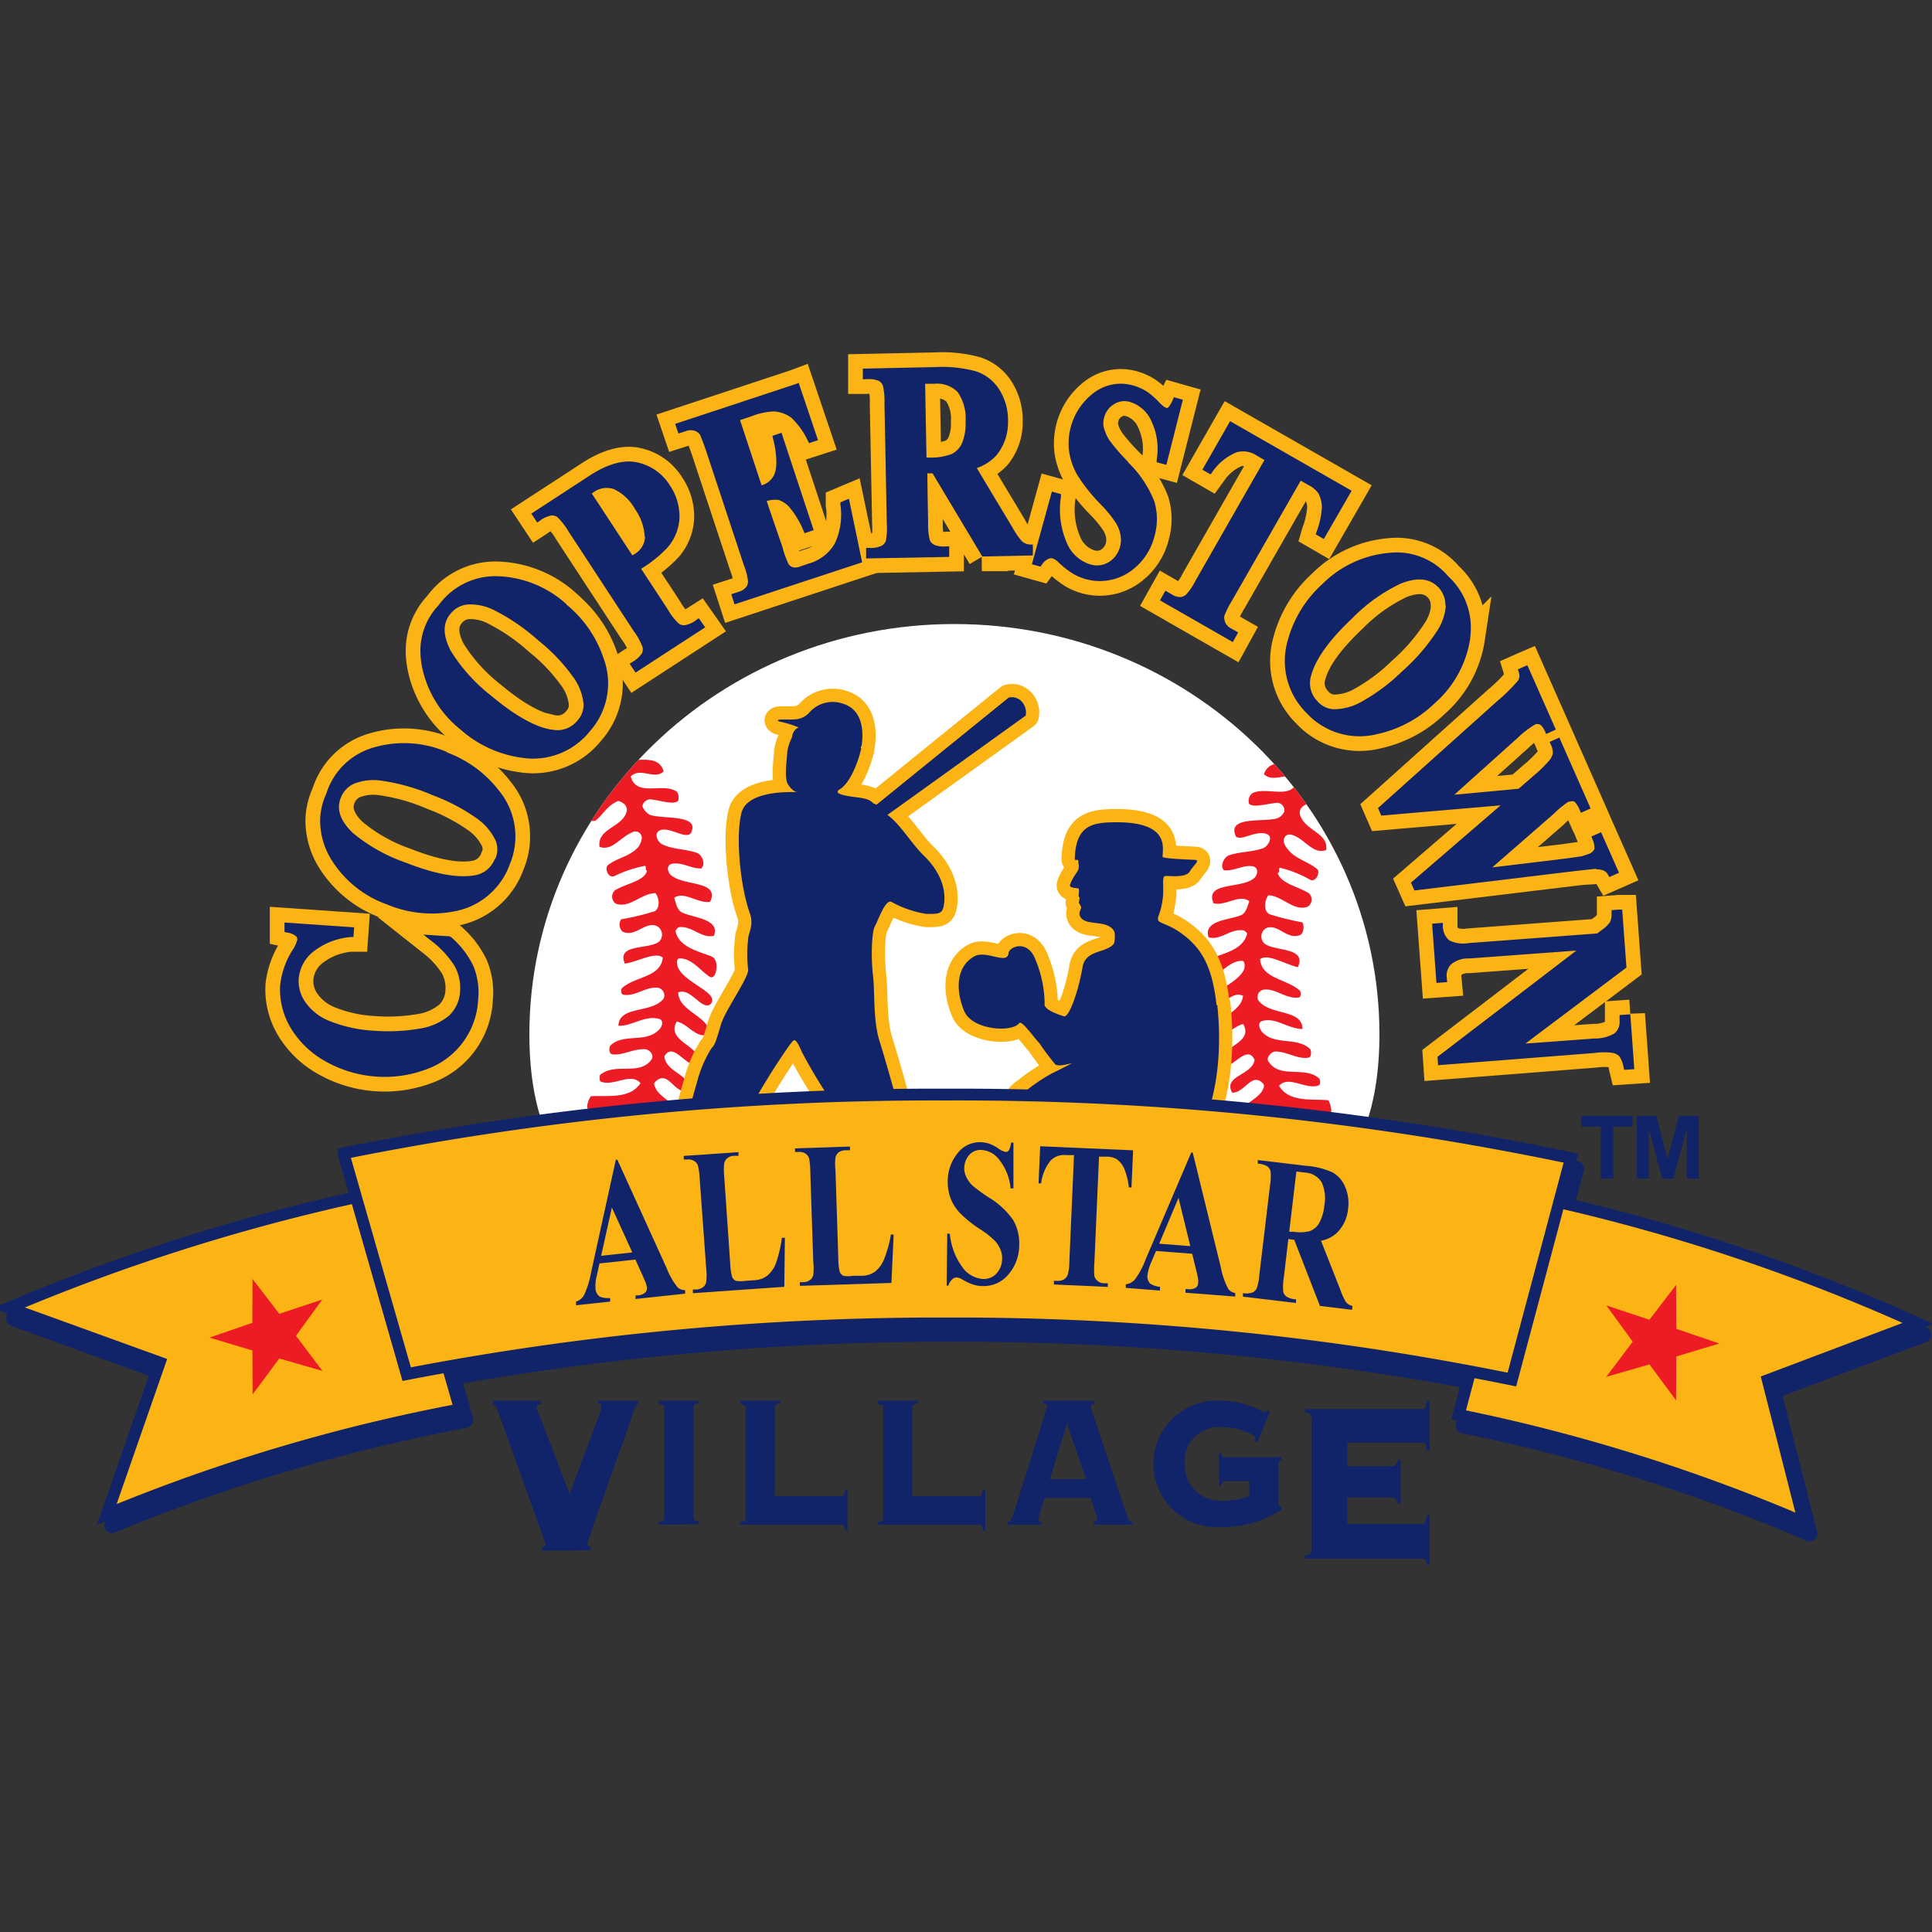 <svg id="Layer_1" data-name="Layer 1" xmlns="http://www.w3.org/2000/svg" xmlns:xlink="http://www.w3.org/1999/xlink" viewBox="0 0 200 200"><rect x="0" y="0" width="200" height="200" fill="#333333" stroke="none"/><defs><style>.cls-1,.cls-10,.cls-4,.cls-7,.cls-8{fill:none;}.cls-2{fill:#fff;}.cls-3{fill:#112369;}.cls-4,.cls-7{stroke:#fcb415;}.cls-4{stroke-width:3.04px;}.cls-5{clip-path:url(#clip-path);}.cls-6{fill:#ed1c24;}.cls-7,.cls-8{stroke-linecap:round;stroke-linejoin:round;}.cls-7{stroke-width:2.74px;}.cls-10,.cls-8{stroke:#112369;}.cls-8{stroke-width:1.64px;}.cls-9{fill:#fcb415;}.cls-10{stroke-width:1.22px;}</style><clipPath id="clip-path"><path class="cls-1" d="M54.8,107.08c0-23.46,19.7-42.48,44-42.48s44,19,44,42.48-19.7,42.47-44,42.47-44-19-44-42.47Z"/></clipPath></defs><title>CASV-logo-color</title><path class="cls-2" d="M54.8,107.08c0-23.46,19.7-42.48,44-42.48s44,19,44,42.48-19.7,22.54-44,22.54-44,.91-44-22.54Z"/><path class="cls-3" d="M46.64,97l-.08-.07-2.73-.18.77.61A9.94,9.94,0,0,1,47.06,100a4.66,4.66,0,0,1,.57,2.56,3.71,3.71,0,0,1-1.17,2.6,6.29,6.29,0,0,1-3.14,1.34,19.12,19.12,0,0,1-4.61.2,14.38,14.38,0,0,1-4.58-1,5.46,5.46,0,0,1-2.43-1.84,3.77,3.77,0,0,1-.78-2.52,4,4,0,0,1,1.48-2.8A7.27,7.27,0,0,1,36.33,97l.26,0,.07-1-7.21-.5,0,.31,0,.67.27.06a1.75,1.75,0,0,1,.87.34.45.45,0,0,1,.19.4,3.85,3.85,0,0,1-.56,1.17A8.56,8.56,0,0,0,29,102a7.71,7.71,0,0,0,1.11,4.44,9.65,9.65,0,0,0,3.69,3.49A12.38,12.38,0,0,0,39,111.45a12.21,12.21,0,0,0,5.07-.73,8.07,8.07,0,0,0,5.43-7.27A7.15,7.15,0,0,0,49,100a9.11,9.11,0,0,0-2.32-3Z"/><path class="cls-4" d="M46.64,97l-.08-.07-2.73-.18.77.61A9.94,9.94,0,0,1,47.06,100a4.66,4.66,0,0,1,.57,2.56,3.71,3.71,0,0,1-1.17,2.6,6.29,6.29,0,0,1-3.14,1.34,19.12,19.12,0,0,1-4.61.2,14.38,14.38,0,0,1-4.58-1,5.46,5.46,0,0,1-2.43-1.84,3.77,3.77,0,0,1-.78-2.52,4,4,0,0,1,1.48-2.8A7.27,7.27,0,0,1,36.33,97l.26,0,.07-1-7.21-.5,0,.31,0,.67.27.06a1.75,1.75,0,0,1,.87.34.45.45,0,0,1,.19.4,3.85,3.85,0,0,1-.56,1.17A8.56,8.56,0,0,0,29,102a7.71,7.71,0,0,0,1.11,4.44,9.65,9.65,0,0,0,3.69,3.49A12.38,12.38,0,0,0,39,111.45a12.21,12.21,0,0,0,5.07-.73,8.07,8.07,0,0,0,5.43-7.27A7.15,7.15,0,0,0,49,100a9.11,9.11,0,0,0-2.32-3Z"/><path class="cls-3" d="M51.22,88.92A2.68,2.68,0,0,1,49,90.63c-1.72.27-4.09-.18-7.05-1.35a17.28,17.28,0,0,1-5.44-3.07c-1.3-1.25-1.7-2.44-1.23-3.63a2.64,2.64,0,0,1,1.32-1.43,5.42,5.42,0,0,1,2.83-.34,20.61,20.61,0,0,1,5.38,1.52,19.81,19.81,0,0,1,4.52,2.37,5.91,5.91,0,0,1,2,2.37,2.48,2.48,0,0,1-.06,1.85ZM46.27,77.85a11.21,11.21,0,0,0-7.63-.46,7.19,7.19,0,0,0-4.86,4.77A6.82,6.82,0,0,0,33.14,85a7.72,7.72,0,0,0,1,3.72,11.16,11.16,0,0,0,5.9,4.9,12.05,12.05,0,0,0,6.91.74,7.53,7.53,0,0,0,5.82-4.88,7.45,7.45,0,0,0-1.09-7.6,12.11,12.11,0,0,0-5.44-4Z"/><path class="cls-4" d="M51.22,88.92A2.68,2.68,0,0,1,49,90.63c-1.72.27-4.09-.18-7.05-1.35a17.28,17.28,0,0,1-5.44-3.07c-1.3-1.25-1.7-2.44-1.23-3.63a2.64,2.64,0,0,1,1.32-1.43,5.42,5.42,0,0,1,2.83-.34,20.61,20.61,0,0,1,5.38,1.52,19.81,19.81,0,0,1,4.52,2.37,5.91,5.91,0,0,1,2,2.37,2.48,2.48,0,0,1-.06,1.85ZM46.27,77.85a11.21,11.21,0,0,0-7.63-.46,7.19,7.19,0,0,0-4.86,4.77A6.82,6.82,0,0,0,33.14,85a7.72,7.72,0,0,0,1,3.72,11.16,11.16,0,0,0,5.9,4.9,12.05,12.05,0,0,0,6.91.74,7.53,7.53,0,0,0,5.82-4.88,7.45,7.45,0,0,0-1.09-7.6,12.11,12.11,0,0,0-5.44-4Z"/><path class="cls-3" d="M57.07,75.53c-1.71-.29-3.81-1.48-6.25-3.53a17.63,17.63,0,0,1-4.17-4.65c-.82-1.6-.83-2.86,0-3.83a2.56,2.56,0,0,1,1.7-.94,5.4,5.4,0,0,1,2.79.58,21.07,21.07,0,0,1,4.62,3.17A18.76,18.76,0,0,1,59.27,70a5.65,5.65,0,0,1,1.14,2.89,2.42,2.42,0,0,1-.65,1.72,2.65,2.65,0,0,1-2.69.9Zm1.55-13a11.13,11.13,0,0,0-7.08-2.88,7.23,7.23,0,0,0-6.13,3,6.82,6.82,0,0,0-1.89,4.77A8.93,8.93,0,0,0,43.68,69a11.12,11.12,0,0,0,4,6.53A12,12,0,0,0,54,78.44a7.53,7.53,0,0,0,7.08-2.76,7.44,7.44,0,0,0,1.4-7.54,12.09,12.09,0,0,0-3.86-5.57Z"/><path class="cls-4" d="M57.07,75.53c-1.71-.29-3.81-1.48-6.25-3.53a17.63,17.63,0,0,1-4.17-4.65c-.82-1.6-.83-2.86,0-3.83a2.56,2.56,0,0,1,1.7-.94,5.4,5.4,0,0,1,2.79.58,21.07,21.07,0,0,1,4.62,3.17A18.76,18.76,0,0,1,59.27,70a5.65,5.65,0,0,1,1.14,2.89,2.42,2.42,0,0,1-.65,1.72,2.65,2.65,0,0,1-2.69.9Zm1.55-13a11.13,11.13,0,0,0-7.08-2.88,7.23,7.23,0,0,0-6.13,3,6.82,6.82,0,0,0-1.89,4.77A8.93,8.93,0,0,0,43.68,69a11.12,11.12,0,0,0,4,6.53A12,12,0,0,0,54,78.44a7.53,7.53,0,0,0,7.08-2.76,7.44,7.44,0,0,0,1.4-7.54,12.09,12.09,0,0,0-3.86-5.57Z"/><path class="cls-3" d="M66.78,55.57a2.19,2.19,0,0,1-1.08,1.78l-.24.14-4.2-6.41.13-.08a2.31,2.31,0,0,1,2.15-.37,4.91,4.91,0,0,1,2.19,2.06,5.48,5.48,0,0,1,1,2.75v.13Zm5.31,8.6a2.57,2.57,0,0,1-1.21.55.87.87,0,0,1-.63-.18,6.16,6.16,0,0,1-1.13-1.47l-2.75-4.19a13.19,13.19,0,0,0,2.74-2.21,5,5,0,0,0,1.23-3.08V53.4a5.73,5.73,0,0,0-1-3.16,5.27,5.27,0,0,0-3.4-2.38c-1.41-.3-3.11.18-5,1.44L55,53.17l.61.92.26-.17a2.76,2.76,0,0,1,1.22-.56,1,1,0,0,1,.62.18A7,7,0,0,1,58.84,55l6.77,10.34A6.61,6.61,0,0,1,66.52,67a.94.94,0,0,1-.08.65,2.85,2.85,0,0,1-1,.89l-.26.17.61.92L73,64.94,72.34,64l-.25.16Z"/><path class="cls-4" d="M66.78,55.57a2.19,2.19,0,0,1-1.08,1.78l-.24.14-4.2-6.41.13-.08a2.31,2.31,0,0,1,2.15-.37,4.91,4.91,0,0,1,2.19,2.06,5.48,5.48,0,0,1,1,2.75v.13Zm5.31,8.6a2.57,2.57,0,0,1-1.21.55.87.87,0,0,1-.63-.18,6.16,6.16,0,0,1-1.13-1.47l-2.75-4.19a13.19,13.19,0,0,0,2.74-2.21,5,5,0,0,0,1.23-3.08V53.4a5.73,5.73,0,0,0-1-3.16,5.27,5.27,0,0,0-3.4-2.38c-1.41-.3-3.11.18-5,1.44L55,53.17l.61.92.26-.17a2.76,2.76,0,0,1,1.22-.56,1,1,0,0,1,.62.18A7,7,0,0,1,58.84,55l6.77,10.34A6.61,6.61,0,0,1,66.52,67a.94.94,0,0,1-.08.65,2.85,2.85,0,0,1-1,.89l-.26.17.61.92L73,64.94,72.34,64l-.25.16Z"/><path class="cls-3" d="M87,52l0,.24a7.1,7.1,0,0,1-.57,4,4.5,4.5,0,0,1-2.71,2.1l-.88.3a1.29,1.29,0,0,1-.78.08.93.93,0,0,1-.42-.31A9.31,9.31,0,0,1,81,56.63S79.74,53,79.37,51.87a2.81,2.81,0,0,1,1.24-.11,2.63,2.63,0,0,1,1.24.91,9.31,9.31,0,0,1,1.33,2.27l.11.26.94-.32L80.9,44.8l-.94.32.06.27a10.42,10.42,0,0,1,.35,2.42,4.19,4.19,0,0,1-.09.91,2,2,0,0,1-1.44,1.52l-2.23-6.75,1.19-.4a7.34,7.34,0,0,1,2.26-.5,3.33,3.33,0,0,1,1.85.65,7.75,7.75,0,0,1,1.72,2.4l.12.23.93-.3-2-5.93-.29.11L69.89,43.88l.34,1,.78-.25a1.38,1.38,0,0,1,1,0,1.13,1.13,0,0,1,.51.47c0,.1.19.44.53,1.44L77,58.49a6.68,6.68,0,0,1,.43,1.63,1,1,0,0,1-.16.62,1.5,1.5,0,0,1-.8.52l-.77.25.34,1.05,13.21-4.35-1.37-6.58L87,52Z"/><path class="cls-4" d="M87,52l0,.24a7.1,7.1,0,0,1-.57,4,4.5,4.5,0,0,1-2.71,2.1l-.88.3a1.29,1.29,0,0,1-.78.08.93.93,0,0,1-.42-.31A9.31,9.31,0,0,1,81,56.63S79.74,53,79.37,51.87a2.81,2.81,0,0,1,1.24-.11,2.63,2.63,0,0,1,1.24.91,9.31,9.31,0,0,1,1.33,2.27l.11.26.94-.32L80.9,44.8l-.94.32.06.27a10.42,10.42,0,0,1,.35,2.42,4.19,4.19,0,0,1-.09.91,2,2,0,0,1-1.44,1.52l-2.23-6.75,1.19-.4a7.34,7.34,0,0,1,2.26-.5,3.33,3.33,0,0,1,1.85.65,7.75,7.75,0,0,1,1.72,2.4l.12.23.93-.3-2-5.93-.29.11L69.89,43.88l.34,1,.78-.25a1.38,1.38,0,0,1,1,0,1.13,1.13,0,0,1,.51.47c0,.1.19.44.53,1.44L77,58.49a6.68,6.68,0,0,1,.43,1.63,1,1,0,0,1-.16.62,1.5,1.5,0,0,1-.8.52l-.77.25.34,1.05,13.21-4.35-1.37-6.58L87,52Z"/><path class="cls-3" d="M95.77,39.73l.91,0a3,3,0,0,1,2.46.86,4.78,4.78,0,0,1,.82,3v.19a5.18,5.18,0,0,1-.37,2.09A2.28,2.28,0,0,1,98.52,47a6.07,6.07,0,0,1-2.26.37h-.35l-.14-7.59Zm5.87,17.88,5.28-.11,0-1.13h-.29a1.39,1.39,0,0,1-.87-.37,8.37,8.37,0,0,1-1-1.48s-3.33-5.53-3.64-6.07a4.92,4.92,0,0,0,2-1.28,5.37,5.37,0,0,0,1.23-3.57v-.15a5.87,5.87,0,0,0-.93-3.16A4.51,4.51,0,0,0,101,38.43,13.43,13.43,0,0,0,96.81,38l-7.49.16,0,1.1h.3a2.86,2.86,0,0,1,1.33.16,1,1,0,0,1,.44.48,6.93,6.93,0,0,1,.17,1.83l.24,12.45a7,7,0,0,1-.1,1.82,1,1,0,0,1-.42.49,2.65,2.65,0,0,1-1.31.23h-.31l0,1.09,8.6-.16V56.56H98a2.67,2.67,0,0,1-1.31-.17,1,1,0,0,1-.44-.48,6.72,6.72,0,0,1-.17-1.82S96,50.13,96,49h.54c.17.3,5.15,8.61,5.15,8.61Z"/><path class="cls-4" d="M95.77,39.73l.91,0a3,3,0,0,1,2.46.86,4.78,4.78,0,0,1,.82,3v.19a5.18,5.18,0,0,1-.37,2.09A2.28,2.28,0,0,1,98.52,47a6.07,6.07,0,0,1-2.26.37h-.35l-.14-7.59Zm5.87,17.88,5.28-.11,0-1.13h-.29a1.39,1.39,0,0,1-.87-.37,8.37,8.37,0,0,1-1-1.48s-3.33-5.53-3.64-6.07a4.92,4.92,0,0,0,2-1.28,5.37,5.37,0,0,0,1.23-3.57v-.15a5.87,5.87,0,0,0-.93-3.16A4.51,4.51,0,0,0,101,38.43,13.43,13.43,0,0,0,96.81,38l-7.49.16,0,1.1h.3a2.86,2.86,0,0,1,1.33.16,1,1,0,0,1,.44.48,6.93,6.93,0,0,1,.17,1.83l.24,12.45a7,7,0,0,1-.1,1.82,1,1,0,0,1-.42.49,2.65,2.65,0,0,1-1.31.23h-.31l0,1.09,8.6-.16V56.56H98a2.67,2.67,0,0,1-1.31-.17,1,1,0,0,1-.44-.48,6.72,6.72,0,0,1-.17-1.82S96,50.13,96,49h.54c.17.3,5.15,8.61,5.15,8.61Z"/><path class="cls-3" d="M116.8,47.83a20.29,20.29,0,0,1-1.92-2.21,4.48,4.48,0,0,1-.63-1.43,2.15,2.15,0,0,1,.06-1,2.25,2.25,0,0,1,1-1.34,2,2,0,0,1,1.75-.21,3.54,3.54,0,0,1,2.15,2,6.64,6.64,0,0,1,.53,3.94l0,.27,1,.27,1.71-6.74-.92-.26-.12.24a2.74,2.74,0,0,1-.49.84.23.23,0,0,1-.23,0c-.06,0-.27-.1-.78-.64a7.49,7.49,0,0,0-1.15-1,5.38,5.38,0,0,0-1.44-.65,4.61,4.61,0,0,0-4,.69,6.56,6.56,0,0,0-2.64,6.17,6.87,6.87,0,0,0,.86,2.43,17.89,17.89,0,0,0,2.39,3,12.41,12.41,0,0,1,1.58,1.93,3.51,3.51,0,0,1,.49,1.28,2.72,2.72,0,0,1-.06,1.21,2.64,2.64,0,0,1-1.13,1.55,2.35,2.35,0,0,1-2,.24,3.89,3.89,0,0,1-2.37-2.2,8.68,8.68,0,0,1-.61-4.8l0-.26-.94-.26-2.07,7.52.89.25.13-.18a1.67,1.67,0,0,1,.63-.6.81.81,0,0,1,.46-.09,1.81,1.81,0,0,1,.67.45,9.08,9.08,0,0,0,1.44,1.13,5.48,5.48,0,0,0,5.78-.09,6.31,6.31,0,0,0,2.68-3.73,6.4,6.4,0,0,0,0-3.63,11.39,11.39,0,0,0-2.75-4.09Z"/><path class="cls-4" d="M116.8,47.83a20.29,20.29,0,0,1-1.92-2.21,4.48,4.48,0,0,1-.63-1.43,2.15,2.15,0,0,1,.06-1,2.25,2.25,0,0,1,1-1.34,2,2,0,0,1,1.75-.21,3.54,3.54,0,0,1,2.15,2,6.64,6.64,0,0,1,.53,3.94l0,.27,1,.27,1.71-6.74-.92-.26-.12.24a2.74,2.74,0,0,1-.49.84.23.23,0,0,1-.23,0c-.06,0-.27-.1-.78-.64a7.49,7.49,0,0,0-1.15-1,5.38,5.38,0,0,0-1.44-.65,4.61,4.61,0,0,0-4,.69,6.56,6.56,0,0,0-2.64,6.17,6.87,6.87,0,0,0,.86,2.43,17.89,17.89,0,0,0,2.39,3,12.41,12.41,0,0,1,1.58,1.93,3.51,3.51,0,0,1,.49,1.28,2.72,2.72,0,0,1-.06,1.21,2.64,2.64,0,0,1-1.13,1.55,2.35,2.35,0,0,1-2,.24,3.89,3.89,0,0,1-2.37-2.2,8.68,8.68,0,0,1-.61-4.8l0-.26-.94-.26-2.07,7.52.89.25.13-.18a1.67,1.67,0,0,1,.63-.6.81.81,0,0,1,.46-.09,1.81,1.81,0,0,1,.67.45,9.08,9.08,0,0,0,1.44,1.13,5.48,5.48,0,0,0,5.78-.09,6.31,6.31,0,0,0,2.68-3.73,6.4,6.4,0,0,0,0-3.63,11.39,11.39,0,0,0-2.75-4.09Z"/><path class="cls-3" d="M126.85,64.44a1.13,1.13,0,0,1-.12-.48c0-.05,0-.1,0-.15a8,8,0,0,1,.77-1.57s6.14-10.73,7.15-12.48l.74.42a2.89,2.89,0,0,1,1.07.86,3.19,3.19,0,0,1,.38,1.51v0a8.71,8.71,0,0,1-.56,2.53l-.07.24.83.48,2.88-5-12.58-7.2-.15.26-2.72,4.76.85.49.16-.22a5.67,5.67,0,0,1,2.56-2.08,2.56,2.56,0,0,1,2.12.39l.74.42c-.3.51-7.14,12.49-7.14,12.49a6.27,6.27,0,0,1-.94,1.4,1,1,0,0,1-.56.29,1.48,1.48,0,0,1-.92-.25l-.7-.4-.56,1,7.54,4.32.55-1-.7-.4a1.39,1.39,0,0,1-.63-.62Z"/><path class="cls-4" d="M126.85,64.44a1.13,1.13,0,0,1-.12-.48c0-.05,0-.1,0-.15a8,8,0,0,1,.77-1.57s6.14-10.73,7.15-12.48l.74.42a2.89,2.89,0,0,1,1.07.86,3.19,3.19,0,0,1,.38,1.51v0a8.71,8.71,0,0,1-.56,2.53l-.07.24.83.48,2.88-5-12.58-7.2-.15.26-2.72,4.76.85.49.16-.22a5.67,5.67,0,0,1,2.56-2.08,2.56,2.56,0,0,1,2.12.39l.74.42c-.3.51-7.14,12.49-7.14,12.49a6.27,6.27,0,0,1-.94,1.4,1,1,0,0,1-.56.29,1.48,1.48,0,0,1-.92-.25l-.7-.4-.56,1,7.54,4.32.55-1-.7-.4a1.39,1.39,0,0,1-.63-.62Z"/><path class="cls-3" d="M149.67,62.68a5.46,5.46,0,0,1-.9,2.63,20.52,20.52,0,0,1-3.67,4.23A19.42,19.42,0,0,1,141,72.61a5.84,5.84,0,0,1-3,.81,2.41,2.41,0,0,1-1.64-.85,2.67,2.67,0,0,1-.59-2.77c.48-1.67,1.91-3.63,4.23-5.81a17.37,17.37,0,0,1,5.08-3.61c1.69-.64,2.93-.5,3.82.42a2.67,2.67,0,0,1,.73,1.81v.07Zm2.51,3.42a7.33,7.33,0,0,0,.08-1.13,7.17,7.17,0,0,0-2.32-5.29,7,7,0,0,0-6.12-2.45,11.15,11.15,0,0,0-6.94,3.24,12.15,12.15,0,0,0-3.62,6,7.57,7.57,0,0,0,2,7.35A7.46,7.46,0,0,0,142.54,76a12.28,12.28,0,0,0,6-3.22,11.13,11.13,0,0,0,3.66-6.7Z"/><path class="cls-4" d="M149.67,62.68a5.46,5.46,0,0,1-.9,2.63,20.52,20.52,0,0,1-3.67,4.23A19.42,19.42,0,0,1,141,72.61a5.84,5.84,0,0,1-3,.81,2.41,2.41,0,0,1-1.64-.85,2.67,2.67,0,0,1-.59-2.77c.48-1.67,1.91-3.63,4.23-5.81a17.37,17.37,0,0,1,5.08-3.61c1.69-.64,2.93-.5,3.82.42a2.67,2.67,0,0,1,.73,1.81v.07Zm2.51,3.42a7.33,7.33,0,0,0,.08-1.13,7.17,7.17,0,0,0-2.32-5.29,7,7,0,0,0-6.12-2.45,11.15,11.15,0,0,0-6.94,3.24,12.15,12.15,0,0,0-3.62,6,7.57,7.57,0,0,0,2,7.35A7.46,7.46,0,0,0,142.54,76a12.28,12.28,0,0,0,6-3.22,11.13,11.13,0,0,0,3.66-6.7Z"/><path class="cls-3" d="M149.93,59.66a0,0,0,0,0,0,0h0l0,0Z"/><path class="cls-4" d="M149.93,59.66a0,0,0,0,0,0,0h0l0,0Z"/><path class="cls-3" d="M165.23,90a1.83,1.83,0,0,1,.8.13,1,1,0,0,1,.43.42l.14.24,1-.44-1.86-4.2-1,.45.11.27a2.13,2.13,0,0,1,.2.81.48.48,0,0,1,0,.21,1,1,0,0,1-.55.5l-.77.25-1.76.25-7.49.9,6.38-5.56A9.15,9.15,0,0,1,162.36,83l.37-.06A.39.39,0,0,1,163,83a2.7,2.7,0,0,1,.54.87l.12.27,1-.45-3.24-7.34-1,.45.12.28a2,2,0,0,1,.21.78.53.53,0,0,1,0,.13,1.74,1.74,0,0,1-.41.78,14.71,14.71,0,0,1-1.66,1.6l-1.47,1.28-6.66.62,6.56-5.89a9.94,9.94,0,0,1,1.78-1.37.61.61,0,0,1,.51,0c.07,0,.27.15.54.7l.12.27,1-.45-2.95-6.67-.28.12-.7.31.08.26a1,1,0,0,1-.07.91A17.78,17.78,0,0,1,155,72.57L142.65,83.65l.34.78,12.35-1.06-9.28,8,.36.81,16.56-2,2.25-.25Z"/><path class="cls-4" d="M165.23,90a1.83,1.83,0,0,1,.8.13,1,1,0,0,1,.43.42l.14.24,1-.44-1.86-4.2-1,.45.11.27a2.13,2.13,0,0,1,.2.81.48.48,0,0,1,0,.21,1,1,0,0,1-.55.5l-.77.25-1.76.25-7.49.9,6.38-5.56A9.15,9.15,0,0,1,162.36,83l.37-.06A.39.39,0,0,1,163,83a2.7,2.7,0,0,1,.54.87l.12.27,1-.45-3.24-7.34-1,.45.12.28a2,2,0,0,1,.21.78.53.53,0,0,1,0,.13,1.74,1.74,0,0,1-.41.78,14.71,14.71,0,0,1-1.66,1.6l-1.47,1.28-6.66.62,6.56-5.89a9.94,9.94,0,0,1,1.78-1.37.61.61,0,0,1,.51,0c.07,0,.27.15.54.7l.12.27,1-.45-2.95-6.67-.28.12-.7.31.08.26a1,1,0,0,1-.07.91A17.78,17.78,0,0,1,155,72.57L142.65,83.65l.34.78,12.35-1.06-9.28,8,.36.81,16.56-2,2.25-.25Z"/><path class="cls-3" d="M168.77,105l-1.11.08,0,.31c0,.12,0,.21,0,.31a1.53,1.53,0,0,1-.55,1.29,4.15,4.15,0,0,1-2.14.52l-7.06.52,10.46-7.87-.44-6-.31,0-.79.06,0,.3v.11a1.8,1.8,0,0,1-.16.82,3.26,3.26,0,0,1-.88.84l-.44.34-13.34,1a3.26,3.26,0,0,1-2-.29,2,2,0,0,1-.65-1.5v-.31l-1.11.09.45,6.13,1.11-.08-.06-.66V101a1.74,1.74,0,0,1,.41-1.12,2.69,2.69,0,0,1,1.92-.66l11.11-.82-14.38,11,.06.87L165.13,109a6.28,6.28,0,0,1,1.83,0,1.26,1.26,0,0,1,.68.36,2.67,2.67,0,0,1,.43,1.14l.06.25,1.05-.07-.41-5.69Z"/><path class="cls-4" d="M168.77,105l-1.11.08,0,.31c0,.12,0,.21,0,.31a1.53,1.53,0,0,1-.55,1.29,4.15,4.15,0,0,1-2.14.52l-7.06.52,10.46-7.87-.44-6-.31,0-.79.06,0,.3v.11a1.8,1.8,0,0,1-.16.82,3.26,3.26,0,0,1-.88.84l-.44.34-13.34,1a3.26,3.26,0,0,1-2-.29,2,2,0,0,1-.65-1.5v-.31l-1.11.09.45,6.13,1.11-.08-.06-.66V101a1.74,1.74,0,0,1,.41-1.12,2.69,2.69,0,0,1,1.92-.66l11.11-.82-14.38,11,.06.87L165.13,109a6.28,6.28,0,0,1,1.83,0,1.26,1.26,0,0,1,.68.36,2.67,2.67,0,0,1,.43,1.14l.06.25,1.05-.07-.41-5.69Z"/><path class="cls-3" d="M46.64,97l-.08-.07-2.73-.18.77.61A9.94,9.94,0,0,1,47.06,100a4.66,4.66,0,0,1,.57,2.56,3.71,3.71,0,0,1-1.17,2.6,6.29,6.29,0,0,1-3.14,1.34,19.12,19.12,0,0,1-4.61.2,14.38,14.38,0,0,1-4.58-1,5.46,5.46,0,0,1-2.43-1.84,3.77,3.77,0,0,1-.78-2.52,4,4,0,0,1,1.48-2.8A7.27,7.27,0,0,1,36.33,97l.26,0,.07-1-7.21-.5,0,.31,0,.67.27.06a1.75,1.75,0,0,1,.87.34.45.45,0,0,1,.19.4,3.85,3.85,0,0,1-.56,1.17A8.56,8.56,0,0,0,29,102a7.71,7.71,0,0,0,1.11,4.44,9.65,9.65,0,0,0,3.69,3.49A12.38,12.38,0,0,0,39,111.45a12.21,12.21,0,0,0,5.07-.73,8.07,8.07,0,0,0,5.43-7.27A7.15,7.15,0,0,0,49,100a9.11,9.11,0,0,0-2.32-3Z"/><path class="cls-3" d="M51.22,88.92A2.68,2.68,0,0,1,49,90.63c-1.72.27-4.09-.18-7.05-1.35a17.28,17.28,0,0,1-5.44-3.07c-1.3-1.25-1.7-2.44-1.23-3.63a2.64,2.64,0,0,1,1.32-1.43,5.42,5.42,0,0,1,2.83-.34,20.61,20.61,0,0,1,5.38,1.52,19.81,19.81,0,0,1,4.52,2.37,5.91,5.91,0,0,1,2,2.37,2.48,2.48,0,0,1-.06,1.85ZM46.27,77.85a11.21,11.21,0,0,0-7.63-.46,7.19,7.19,0,0,0-4.86,4.77A6.82,6.82,0,0,0,33.14,85a7.72,7.72,0,0,0,1,3.72,11.16,11.16,0,0,0,5.9,4.9,12.05,12.05,0,0,0,6.91.74,7.53,7.53,0,0,0,5.82-4.88,7.45,7.45,0,0,0-1.09-7.6,12.11,12.11,0,0,0-5.44-4Z"/><path class="cls-3" d="M57.07,75.53c-1.71-.29-3.81-1.48-6.25-3.53a17.63,17.63,0,0,1-4.17-4.65c-.82-1.6-.83-2.86,0-3.83a2.56,2.56,0,0,1,1.7-.94,5.4,5.4,0,0,1,2.79.58,21.07,21.07,0,0,1,4.62,3.17A18.76,18.76,0,0,1,59.27,70a5.65,5.65,0,0,1,1.14,2.89,2.42,2.42,0,0,1-.65,1.72,2.65,2.65,0,0,1-2.69.9Zm1.55-13a11.13,11.13,0,0,0-7.08-2.88,7.23,7.23,0,0,0-6.13,3,6.82,6.82,0,0,0-1.89,4.77A8.93,8.93,0,0,0,43.68,69a11.12,11.12,0,0,0,4,6.53A12,12,0,0,0,54,78.44a7.53,7.53,0,0,0,7.08-2.76,7.44,7.44,0,0,0,1.4-7.54,12.09,12.09,0,0,0-3.86-5.57Z"/><path class="cls-3" d="M66.78,55.57a2.19,2.19,0,0,1-1.08,1.78l-.24.14-4.2-6.41.13-.08a2.31,2.31,0,0,1,2.15-.37,4.91,4.91,0,0,1,2.19,2.06,5.48,5.48,0,0,1,1,2.75v.13Zm5.31,8.6a2.57,2.57,0,0,1-1.21.55.87.87,0,0,1-.63-.18,6.16,6.16,0,0,1-1.13-1.47l-2.75-4.19a13.19,13.19,0,0,0,2.74-2.21,5,5,0,0,0,1.23-3.08V53.4a5.73,5.73,0,0,0-1-3.16,5.27,5.27,0,0,0-3.4-2.38c-1.41-.3-3.11.18-5,1.44L55,53.17l.61.92.26-.17a2.76,2.76,0,0,1,1.22-.56,1,1,0,0,1,.62.18A7,7,0,0,1,58.84,55l6.77,10.34A6.61,6.61,0,0,1,66.52,67a.94.94,0,0,1-.08.65,2.85,2.85,0,0,1-1,.89l-.26.17.61.92L73,64.94,72.34,64l-.25.16Z"/><path class="cls-3" d="M87,52l0,.24a7.1,7.1,0,0,1-.57,4,4.5,4.5,0,0,1-2.71,2.1l-.88.3a1.29,1.29,0,0,1-.78.08.93.93,0,0,1-.42-.31A9.31,9.31,0,0,1,81,56.63S79.74,53,79.37,51.87a2.81,2.81,0,0,1,1.24-.11,2.63,2.63,0,0,1,1.24.91,9.31,9.31,0,0,1,1.33,2.27l.11.26.94-.32L80.9,44.8l-.94.32.06.27a10.42,10.42,0,0,1,.35,2.42,4.19,4.19,0,0,1-.09.91,2,2,0,0,1-1.44,1.52l-2.23-6.75,1.19-.4a7.34,7.34,0,0,1,2.26-.5,3.33,3.33,0,0,1,1.85.65,7.75,7.75,0,0,1,1.72,2.4l.12.23.93-.3-2-5.93-.29.11L69.89,43.88l.34,1,.78-.25a1.38,1.38,0,0,1,1,0,1.13,1.13,0,0,1,.51.47c0,.1.19.44.53,1.44L77,58.49a6.68,6.68,0,0,1,.43,1.63,1,1,0,0,1-.16.62,1.5,1.5,0,0,1-.8.52l-.77.25.34,1.05,13.21-4.35-1.37-6.58L87,52Z"/><path class="cls-3" d="M95.77,39.73l.91,0a3,3,0,0,1,2.46.86,4.78,4.78,0,0,1,.82,3v.19a5.18,5.18,0,0,1-.37,2.09A2.28,2.28,0,0,1,98.52,47a6.07,6.07,0,0,1-2.26.37h-.35l-.14-7.59Zm5.87,17.88,5.28-.11,0-1.13h-.29a1.39,1.39,0,0,1-.87-.37,8.37,8.37,0,0,1-1-1.48s-3.33-5.53-3.64-6.07a4.92,4.92,0,0,0,2-1.28,5.37,5.37,0,0,0,1.23-3.57v-.15a5.87,5.87,0,0,0-.93-3.16A4.51,4.51,0,0,0,101,38.43,13.43,13.43,0,0,0,96.81,38l-7.49.16,0,1.1h.3a2.86,2.86,0,0,1,1.33.16,1,1,0,0,1,.44.48,6.93,6.93,0,0,1,.17,1.83l.24,12.45a7,7,0,0,1-.1,1.82,1,1,0,0,1-.42.49,2.65,2.65,0,0,1-1.31.23h-.31l0,1.09,8.6-.16V56.56H98a2.67,2.67,0,0,1-1.31-.17,1,1,0,0,1-.44-.48,6.72,6.72,0,0,1-.17-1.82S96,50.13,96,49h.54c.17.3,5.15,8.61,5.15,8.61Z"/><path class="cls-3" d="M116.8,47.83a20.29,20.29,0,0,1-1.92-2.21,4.48,4.48,0,0,1-.63-1.43,2.15,2.15,0,0,1,.06-1,2.25,2.25,0,0,1,1-1.34,2,2,0,0,1,1.75-.21,3.54,3.54,0,0,1,2.15,2,6.64,6.64,0,0,1,.53,3.94l0,.27,1,.27,1.71-6.74-.92-.26-.12.24a2.74,2.74,0,0,1-.49.84.23.23,0,0,1-.23,0c-.06,0-.27-.1-.78-.64a7.49,7.49,0,0,0-1.15-1,5.38,5.38,0,0,0-1.44-.65,4.61,4.61,0,0,0-4,.69,6.56,6.56,0,0,0-2.64,6.17,6.87,6.87,0,0,0,.86,2.43,17.89,17.89,0,0,0,2.39,3,12.41,12.41,0,0,1,1.58,1.93,3.51,3.51,0,0,1,.49,1.28,2.72,2.72,0,0,1-.06,1.21,2.64,2.64,0,0,1-1.13,1.55,2.35,2.35,0,0,1-2,.24,3.89,3.89,0,0,1-2.37-2.2,8.68,8.68,0,0,1-.61-4.8l0-.26-.94-.26-2.07,7.52.89.25.13-.18a1.67,1.67,0,0,1,.63-.6.81.81,0,0,1,.46-.09,1.81,1.81,0,0,1,.67.45,9.08,9.08,0,0,0,1.44,1.13,5.48,5.48,0,0,0,5.78-.09,6.31,6.31,0,0,0,2.68-3.73,6.4,6.4,0,0,0,0-3.63,11.39,11.39,0,0,0-2.75-4.09Z"/><path class="cls-3" d="M126.85,64.44a1.13,1.13,0,0,1-.12-.48c0-.05,0-.1,0-.15a8,8,0,0,1,.77-1.57s6.14-10.73,7.15-12.48l.74.42a2.89,2.89,0,0,1,1.07.86,3.19,3.19,0,0,1,.38,1.51v0a8.71,8.71,0,0,1-.56,2.53l-.07.24.83.48,2.88-5-12.58-7.2-.15.26-2.72,4.76.85.49.16-.22a5.67,5.67,0,0,1,2.56-2.08,2.56,2.56,0,0,1,2.12.39l.74.42c-.3.51-7.14,12.49-7.14,12.49a6.27,6.27,0,0,1-.94,1.4,1,1,0,0,1-.56.29,1.48,1.48,0,0,1-.92-.25l-.7-.4-.56,1,7.54,4.32.55-1-.7-.4a1.39,1.39,0,0,1-.63-.62Z"/><path class="cls-3" d="M149.67,62.68a5.46,5.46,0,0,1-.9,2.63,20.52,20.52,0,0,1-3.67,4.23A19.42,19.42,0,0,1,141,72.61a5.84,5.84,0,0,1-3,.81,2.41,2.41,0,0,1-1.64-.85,2.67,2.67,0,0,1-.59-2.77c.48-1.67,1.91-3.63,4.23-5.81a17.37,17.37,0,0,1,5.08-3.61c1.69-.64,2.93-.5,3.82.42a2.67,2.67,0,0,1,.73,1.81v.07Zm2.51,3.42a7.33,7.33,0,0,0,.08-1.13,7.17,7.17,0,0,0-2.32-5.29,7,7,0,0,0-6.12-2.45,11.15,11.15,0,0,0-6.94,3.24,12.15,12.15,0,0,0-3.62,6,7.57,7.57,0,0,0,2,7.35A7.46,7.46,0,0,0,142.54,76a12.28,12.28,0,0,0,6-3.22,11.13,11.13,0,0,0,3.66-6.7Z"/><path class="cls-3" d="M149.93,59.66a0,0,0,0,0,0,0h0l0,0Z"/><path class="cls-3" d="M165.23,90a1.83,1.83,0,0,1,.8.13,1,1,0,0,1,.43.42l.14.24,1-.44-1.86-4.2-1,.45.11.27a2.13,2.13,0,0,1,.2.81.48.48,0,0,1,0,.21,1,1,0,0,1-.55.5l-.77.25-1.76.25-7.49.9,6.38-5.56A9.15,9.15,0,0,1,162.36,83l.37-.06A.39.39,0,0,1,163,83a2.7,2.7,0,0,1,.54.87l.12.27,1-.45-3.24-7.34-1,.45.12.28a2,2,0,0,1,.21.78.53.53,0,0,1,0,.13,1.74,1.74,0,0,1-.41.78,14.71,14.71,0,0,1-1.66,1.6l-1.47,1.28-6.66.62,6.56-5.89a9.94,9.94,0,0,1,1.78-1.37.61.61,0,0,1,.51,0c.07,0,.27.15.54.7l.12.27,1-.45-2.95-6.67-.28.12-.7.31.08.26a1,1,0,0,1-.07.91A17.78,17.78,0,0,1,155,72.57L142.65,83.65l.34.78,12.35-1.06-9.28,8,.36.81,16.56-2,2.25-.25Z"/><path class="cls-3" d="M168.77,105l-1.11.08,0,.31c0,.12,0,.21,0,.31a1.53,1.53,0,0,1-.55,1.29,4.15,4.15,0,0,1-2.14.52l-7.06.52,10.46-7.87-.44-6-.31,0-.79.06,0,.3v.11a1.8,1.8,0,0,1-.16.82,3.26,3.26,0,0,1-.88.84l-.44.34-13.34,1a3.26,3.26,0,0,1-2-.29,2,2,0,0,1-.65-1.5v-.31l-1.11.09.45,6.13,1.11-.08-.06-.66V101a1.74,1.74,0,0,1,.41-1.12,2.69,2.69,0,0,1,1.92-.66l11.11-.82-14.38,11,.06.87L165.13,109a6.28,6.28,0,0,1,1.83,0,1.26,1.26,0,0,1,.68.36,2.67,2.67,0,0,1,.43,1.14l.06.25,1.05-.07-.41-5.69Z"/><path class="cls-3" d="M169.45,122v-6.49h2l1.17,4.47,1.18-4.47h2.06V122h-1.25v-5.18L173.24,122h-1.18l-1.38-5.18V122Zm-3.74,0v-5.37h-2v-1.12H169v1.12H167V122Z"/><g class="cls-5"><path class="cls-6" d="M141,73.06c-.59-.6-3-2-4.23-1.62s-1,.44-.79,1.09a3.91,3.91,0,0,1,2.48.74c-.93.7-2.3,0-3.42.38-.19.08-.39.65-.26.72.82.67,2.22.17,3,1-.8,1.75-3.09.87-4.59,1-.83,0-.66.71-.39,1.08.64.53,2.6-.39,3.44.44.21.2-.21.79-.53.92-1.51.8-4.12-.73-4.87,1.33,1,1,2.52-.41,3.48.63-.56,2.12-3.21.6-4.67,1.34a1,1,0,0,0-.35,1.09c.39.45,1.84,0,2.95-.1a.79.79,0,0,1,.7.91,1.34,1.34,0,0,1-.73.7c-1.38.43-5.28-.28-4.28,1.88.52.51,2-.63,3.11-.28.82.21.28,1.23-.24,1.47-1.13.44-2.37.36-3.56.75-.52.16-1,1.11-.55,1.56,1.06.11,2-.59,3-.41.65.15.52,1,0,1.32-1.39,1-5,.31-4.08,2.5,1.24.34,2.69-1,3.71-.2-.19.44-.27,1.09-.79,1.41-1.18.54-4,.5-3.43,2.32,1.29.35,2.22-.92,3.6-.72.12,0,.39.28.39.32-.36,1.66-2.39,2.05-3.78,2.6-.63.23-.63,1.12-.54,1.69.12.22.32.55.56.42,1.14-.68,2-1.89,3.25-1.87.32,0,.28.7.19.89-.75,1.69-4.56,2.64-3.54,3.82.91.68,2.12-1.77,3.44-1.09-.17,1.52-2.12,2.07-3.06,3.22-.13.14-.14,1,.23,1,1,.1,1.8-1.07,2.84-1.3,1,1.75-1.59,2.22-2.34,3.44-.13.31.14.69.25,1,1.17,0,2.51-2.35,3.28-.73-.28,1.62-3.29,1.63-2.33,3.39,1.29.06,2.06-2.22,3.21-.92.11.06.11.39,0,.52-.43,1.28-3.7,2.18-2.28,3.23,1.22,0,2.36-2.14,3.4-.77-.36,1.66-4.23,2.37-2.09,4,1.11-.51,1.82-1.73,3-2,.58-.12.71.7.55,1-.37,1-1.49,1.32-2.11,2.17-.39.52.12,1.79.77,1.43.94-.58,2.13-2.49,3.16-1.34-.4,1.54-2.38,2.29-2.07,4,.18,0,.31.19.38.18,1.12-.27,1.66-1.43,2.64-1.93.65-.31,1.35.82,1,1.41-.45,1-1.42,1.29-2,2.25-.17.5.53.66.92.89.66.28,2.84-1,4-1.71s3-2.73,3.31-3.62c.54-1.67-3.25.15-4.94-.4-.53-.14-1.16-1-.38-1.24,1-.17,2,.35,3,.18a.32.32,0,0,0,.17-.37c-1.13-1.64-3.58-.13-5.23-1.38-.29-.14-.28-.52-.53-.65,1-.89,2.61-.11,3.93-.46.12-.37-.32-.66-.39-1.05-1.69-.45-3.93.46-5.19-1.15-.15-.11-.15-.59.13-.52,1.56.28,2.2.22,3.52.44.65.21.33-.94.09-1.4-1.7-.17-4.08.26-5.11-1.5,1-1.14,2.82.49,4.14-.06.14-.06.14-.57,0-.71-1.51-1.31-4,.07-5.2-1.69-.4-.44.3-1.09.68-1.09,1.18,0,2.28.82,3.4.64.38,0,.31-.79.2-.88-1.29-1.28-3.59-.4-4.88-1.68-.39-.37-.65-1.14,0-1.26,1.37-.34,2.59.84,4.08.85,0-2.12-3.45-1.34-4.59-3a.78.78,0,0,1,.55-1.07c1.29-.17,2.32,1,3.65.81.25,0,.26-.57.12-.7-1.28-1.22-3.95-1.21-4.12-3.26.79-.64,2.62.55,3.92.82.93-2.1-2.34-1.6-3.45-2.43a1,1,0,0,1,.16-1.61c1.26-.5,2.14,1.27,3.53.71.33-.13.46-1,.21-1.31a28.75,28.75,0,0,1-3.27-.8c-.76-.19-.69-1.44-.23-2,1.45.06,2.61,1.7,4.05,1.19a.89.89,0,0,0,.14-1.4c-1.16-.72-2.91-1-3.23-2.09.28-.07,0-.6.28-.54a12,12,0,0,1,3.11,1.25c.67.24,1-.93.7-1.11-.93-.81-2.32-1.06-3.08-2.11a1.64,1.64,0,0,1-.38-.71c-.06-.39.21-1,1-.68,1.24.46,2.06,2,3.38,1.52.27-1.66-1.93-2-2.57-3.33-.37-.65-.1-1.21.72-1.48,1.1.48,1.49,1.39,2.28,2.17.13.08.73.08.8-.24.08-1.6-2.05-2.33-1.93-4,1.2-1.17,2,1.63,3.27,1.22a1,1,0,0,0,.13-.8c-.57-1.09-2.56-2.61-1.25-3.86.92.65,1.17,1.81,2.18,2.47a.38.38,0,0,0,.55-.2c.29-1.66-1.42-2.64-1.39-4.18,0-.14.27-.25.39-.27.78.4,1,1.32,1.68,1.78.32.25,1.43,1.12,1.17-.38-.09-1.44-.74-2.26-2.35-3.82Z"/><path class="cls-6" d="M58.88,72.53c.53-.53,3-2,4.2-1.43s1,.45.78,1a4,4,0,0,0-2.51.73c.93.73,2.23.1,3.4.49.17.06.38.6.23.73-.84.64-2.21.09-3,.91.77,1.76,3.06,1,4.56,1.09.86.1.71.68.39,1-.65.58-2.62-.49-3.47.39-.2.2.17.79.49.91,1.57.86,4.13-.56,4.75,1.5-.94.94-2.41-.48-3.4.53.55,2.13,3.21.67,4.62,1.49.32.12.37.65.3,1-.37.5-1.82,0-2.84-.12-.5-.06-1,.51-.83.83a1.66,1.66,0,0,0,.73.77c1.35.49,5.3-.1,4.22,1.92-.54.6-2-.59-3.06-.36-.87.26-.37,1.28.15,1.51,1.11.52,2.35.46,3.52.86.51.14,1,1.12.49,1.62-1,.06-1.94-.67-3-.49-.65.11-.54.89-.08,1.23,1.37,1.11,5,.51,4,2.71-1.25.23-2.72-1.16-3.73-.4.19.51.25,1.17.77,1.49,1.17.59,4,.65,3.35,2.43-1.3.31-2.19-1-3.58-.9a.68.68,0,0,0-.4.42c.33,1.64,2.34,2.08,3.7,2.61.65.27.62,1.21.41,1.81-.06.13-.24.5-.58.3-1-.65-1.79-1.88-3.09-1.9-.41,0-.28.62-.21.89.67,1.68,4.45,2.69,3.39,3.86-.91.68-2.07-1.79-3.35-1.22.08,1.63,2.05,2.16,2.94,3.34.13.18.11,1-.29,1.09-1,0-1.75-1.2-2.79-1.42-1,1.73,1.46,2.29,2.18,3.53.17.25-.07.7-.22,1-1.18-.1-2.4-2.44-3.25-.91C69,111.19,72,111.31,71,113c-1.31,0-1.91-2.28-3.18-1-.13.08-.13.34,0,.52.37,1.3,3.62,2.3,2.19,3.32-1.27,0-2.35-2.24-3.4-.9.29,1.67,4.12,2.53,2,4-1.11-.52-1.74-1.77-3-2.1-.57-.14-.72.69-.58,1,.43,1,1.48,1.38,2.06,2.2.38.53-.16,1.82-.8,1.42-.91-.59-2.07-2.54-3.12-1.4.36,1.5,2.32,2.34,2,4-.2-.05-.35.2-.36.11-1.14-.26-1.64-1.49-2.64-1.94-.64-.33-1.39.69-1,1.39.46,1,1.43,1.32,1.94,2.3.18.43-.55.62-.94.87-.63.25-2.79-1.08-3.89-1.87S55,122.17,55,121.28c.1-2.83,3.24,1.52,5-.27.41-.36,1.19-1,.42-1.2-1-.28-2,.29-3,0-.11,0-.26-.21-.18-.34,1.19-1.58,3.57,0,5.31-1.19.24-.2.25-.51.53-.73-1-.83-2.6-.09-3.92-.49-.12-.44.33-.65.41-1,1.69-.47,3.91.5,5.25-1,.13-.13.13-.57-.12-.57a35.41,35.41,0,0,1-3.53.39c-.66.18-.32-1,0-1.4,1.72-.1,4.05.32,5.13-1.35-1-1.18-2.83.41-4.14-.18-.11-.07-.11-.64,0-.71,1.59-1.26,4,.14,5.25-1.51.4-.54-.25-1.12-.62-1.11-1.2-.09-2.31.67-3.4.52-.42-.06-.33-.79-.2-.91,1.31-1.27,3.59-.27,4.92-1.53.42-.32.68-1.09.1-1.23-1.45-.4-2.76.76-4.19.72.07-2.13,3.46-1.24,4.68-2.82a.81.81,0,0,0-.51-1.1c-1.31-.22-2.37.93-3.68.7-.26-.07-.25-.57-.1-.7,1.31-1.19,4-1.09,4.2-3.14-.76-.66-2.61.45-3.93.62-.88-2.07,2.39-1.43,3.52-2.25A1,1,0,0,0,68,95.87c-1.23-.53-2.17,1.18-3.54.58a1,1,0,0,1-.16-1.29,24,24,0,0,0,3.27-.77c.77-.12.75-1.35.28-1.93-1.44,0-2.63,1.57-4.07,1.1a.87.87,0,0,1-.1-1.41c1.17-.71,3-.93,3.3-2-.26-.07,0-.57-.26-.51a12.63,12.63,0,0,0-3.14,1.06c-.67.23-1-.86-.65-1.14.93-.75,2.32-.9,3.18-1.92a2,2,0,0,0,.3-.71.66.66,0,0,0-.94-.78c-1.25.5-2.12,2-3.41,1.51-.24-1.76,2-2,2.65-3.26.4-.64.13-1.24-.7-1.49-1.1.43-1.52,1.33-2.31,2-.13.13-.73.12-.78-.21,0-1.62,2.12-2.27,2-3.94-1.18-1.19-2,1.5-3.3,1-.07,0-.23-.39-.11-.71.54-1.09,2.72-2.59,1.36-3.83-.92.62-1.21,1.77-2.26,2.41a.4.4,0,0,1-.52-.2c-.2-1.67,1.49-2.65,1.51-4.22,0-.14-.26-.28-.4-.21-.77.31-1.06,1.28-1.71,1.73-.34.23-1.46,1-1.18-.42s.82-2.3,2.55-3.8Z"/></g><path class="cls-7" d="M125.94,104.1c-.41-3.85-1.45-5.89-3.59-7.44-1.27-.94-2.3-1.09-2.44-1.36h0c-.16-.43.23-.56.46-2.3.14-1.09-.11-2.24.22-2.31s2.15.26,2.59-.49c.34-.59,1.07-1.14.56-1.18s-3.39-.12-3.39-.33c0-.9.75-3.51-4.59-3.57-2.58,0-4.42.18-4.5,3.85,0,.1.35,0,.36.09a2.91,2.91,0,0,0,.05.49c.08.7-.43.81-.89,2-.19.45.88.34.89.45a2.09,2.09,0,0,1,0,.62c-.06.21.16.34.09.42s0,.24-.07.32.15.31.22.51-.26.53-.14.88c.42,1.27,2.89.3,3.6,1.71a3.25,3.25,0,0,1,0,1c0,.36-.5.64-1.09.87-.81.29-2,.49-2.21,1.77-.5,2.84-1.46,5.27-1.93,5.11s-2.14-.67-2-1.32a12.15,12.15,0,0,0-.93-4.5c-.8-2.2-2.73-1.39-2.8-.74-.13,1.31-2.32-.37-3.58.37-2,1.15-1.83,3.77-1,5.68s4.87,2.23,5.68,1.22c.25-.31,1.24,1.13,2.11,2.1a25.86,25.86,0,0,0,1.62,2.16c.35.33,2-.24,1.66-.07s-1.46.75-2,1a18.8,18.8,0,0,0-2.77,1.87,2.84,2.84,0,0,0-1.15,3.31c.23,1.33,4.47,2.57,4.92,2.57a64.6,64.6,0,0,1,6.55,4c.45.37.23.81-.22,1.71s.73,1.39,1.62,1.54,2.15-1.62,2.22-2.14-.16-.74.29-1.11a3.94,3.94,0,0,0,1-2.57c0-1-2.21-.74-2.58-.74s-.73-.44-1.25-.81,2.52-.08,3.47.07a3.53,3.53,0,0,0,3.31-1.91c.81-1.47,2.44-5.91,1.7-12.91ZM95,131c-.06-.56-5.14-11.25-5.77-11.88s-1.13-2.41-1.83-3.24a55.12,55.12,0,0,1-4.35-6.9c-.81-1.83-.81-1.4-1.42-.65a75.42,75.42,0,0,0-4.18,6.78c-1.23,2.34-3.09,6.28-4.44,9.36a11.21,11.21,0,0,0-.74,2.09c-.12.74-.36,2.83-.36,2.83l-.62.25.62.25a13.74,13.74,0,0,0,.12,2c.12.5-.5,1-1,1.11a8,8,0,0,1-3.33-.49A17.37,17.37,0,0,1,65.89,131s0-1.1.49-1.47A4,4,0,0,1,68,129v-.49a20.51,20.51,0,0,1,.24-3.21c.25-1.11,1.81-5.48,1.81-5.48.11-.42,1.79-6.82,2.08-7.7a12.46,12.46,0,0,1,1.51-3.59c.42-.42.53-.94,1-2.49s3-5,2.8-5.74a13.32,13.32,0,0,1,0-3c0-.73.64-1.47.18-2.77-1-2.79-1.49-8-.86-10.4S82.15,82,82.59,82c-.53,0-1-.78-1-.78-.46-.62-.09-2.89-.09-3.44A5.56,5.56,0,0,1,82,76.3a1.15,1.15,0,0,1,.67-1,11.19,11.19,0,0,0-2-.61c-.66-.32,1-.15,1.75-.23a2.17,2.17,0,0,0,1.31-.64,3.22,3.22,0,0,1,3.46-1c2.35.69,2.16,3.33,2,4.42,0,0-.09.07-.1.11s.07.07.06.11,0,.22-.06.25c-.14.75-1,3.32-2.16,4-.59.37,0,.61,1.78.83,1.43.17,1.43.43,1.71.62a1.92,1.92,0,0,0,.32.14l13.67-11.08a1.35,1.35,0,0,1,1.37.42,1.67,1.67,0,0,1,.4,1.44L91.87,84.36c1.3.92,2.5,3,3.79,4.24,2.46,2.41,2.17,4.63,2,5.33s-.66.68-1.73.68a10.77,10.77,0,0,1-3.63-1.24c-.64-.35-1.38,1.89-1.73,2.51s-.41,3.35-.2,5.07,0,4.62.66,6.77c.28.83,2,6.74,2,7.15a32.91,32.91,0,0,0,1.24,3.94c.52,1.56,2.77,7.58,2.91,8.13.08.32.62,1.57,1.13,2.68l-.1.74.37.09a3,3,0,0,1,.47,1.67,4.63,4.63,0,0,1-.38,1.38,4.23,4.23,0,0,1-1.84.55c-.65-.09-.93.06-1.2-.21a12.58,12.58,0,0,1-.93-2.19L95,131Z"/><path class="cls-3" d="M125.94,104.1c-.41-3.85-1.45-5.89-3.59-7.44-1.27-.94-2.3-1.09-2.44-1.36h0c-.16-.43.23-.56.46-2.3.14-1.09-.11-2.24.22-2.31s2.15.26,2.59-.49c.34-.59,1.07-1.14.56-1.18s-3.39-.12-3.39-.33c0-.9.75-3.51-4.59-3.57-2.58,0-4.42.18-4.5,3.85,0,.1.35,0,.36.09a2.91,2.91,0,0,0,.05.49c.08.7-.43.81-.89,2-.19.45.88.34.89.45a2.09,2.09,0,0,1,0,.62c-.06.21.16.34.09.42s0,.24-.07.32.15.31.22.51-.26.53-.14.88c.42,1.27,2.89.3,3.6,1.71a3.25,3.25,0,0,1,0,1c0,.36-.5.64-1.09.87-.81.29-2,.49-2.21,1.77-.5,2.84-1.46,5.27-1.93,5.11s-2.14-.67-2-1.32a12.15,12.15,0,0,0-.93-4.5c-.8-2.2-2.73-1.39-2.8-.74-.13,1.31-2.32-.37-3.58.37-2,1.15-1.83,3.77-1,5.68s4.87,2.23,5.68,1.22c.25-.31,1.24,1.13,2.11,2.1a25.86,25.86,0,0,0,1.62,2.16c.35.33,2-.24,1.66-.07s-1.46.75-2,1a18.8,18.8,0,0,0-2.77,1.87,2.84,2.84,0,0,0-1.15,3.31c.23,1.33,4.47,2.57,4.92,2.57a64.6,64.6,0,0,1,6.55,4c.45.37.23.81-.22,1.71s.73,1.39,1.62,1.54,2.15-1.62,2.22-2.14-.16-.74.29-1.11a3.94,3.94,0,0,0,1-2.57c0-1-2.21-.74-2.58-.74s-.73-.44-1.25-.81,2.52-.08,3.47.07a3.53,3.53,0,0,0,3.31-1.91c.81-1.47,2.44-5.91,1.7-12.91Z"/><path class="cls-3" d="M95,131c-.06-.56-5.14-11.25-5.77-11.88s-1.13-2.41-1.83-3.24a55.12,55.12,0,0,1-4.35-6.9c-.81-1.83-.81-1.4-1.42-.65a75.42,75.42,0,0,0-4.18,6.78c-1.23,2.34-3.09,6.28-4.44,9.36a11.21,11.21,0,0,0-.74,2.09c-.12.74-.36,2.83-.36,2.83l-.62.25.62.25a13.74,13.74,0,0,0,.12,2c.12.5-.5,1-1,1.11a8,8,0,0,1-3.33-.49A17.37,17.37,0,0,1,65.89,131s0-1.1.49-1.47A4,4,0,0,1,68,129v-.49a20.51,20.51,0,0,1,.24-3.21c.25-1.11,1.81-5.48,1.81-5.48.11-.42,1.79-6.82,2.08-7.7a12.46,12.46,0,0,1,1.51-3.59c.42-.42.53-.94,1-2.49s3-5,2.8-5.74a13.32,13.32,0,0,1,0-3c0-.73.64-1.47.18-2.77-1-2.79-1.49-8-.86-10.4S82.15,82,82.59,82c-.53,0-1-.78-1-.78-.46-.62-.09-2.89-.09-3.44A5.56,5.56,0,0,1,82,76.3a1.15,1.15,0,0,1,.67-1,11.19,11.19,0,0,0-2-.61c-.66-.32,1-.15,1.75-.23a2.17,2.17,0,0,0,1.31-.64,3.22,3.22,0,0,1,3.46-1c2.35.69,2.16,3.33,2,4.42,0,0-.09.07-.1.11s.07.07.06.11,0,.22-.06.25c-.14.75-1,3.32-2.16,4-.59.37,0,.61,1.78.83,1.43.17,1.43.43,1.71.62a1.92,1.92,0,0,0,.32.14l13.67-11.08a1.35,1.35,0,0,1,1.37.42,1.67,1.67,0,0,1,.4,1.44L91.87,84.36c1.3.92,2.5,3,3.79,4.24,2.46,2.41,2.17,4.63,2,5.33s-.66.68-1.73.68a10.77,10.77,0,0,1-3.63-1.24c-.64-.35-1.38,1.89-1.73,2.51s-.41,3.35-.2,5.07,0,4.62.66,6.77c.28.83,2,6.74,2,7.15a32.91,32.91,0,0,0,1.24,3.94c.52,1.56,2.77,7.58,2.91,8.13.08.32.62,1.57,1.13,2.68l-.1.74.37.09a3,3,0,0,1,.47,1.67,4.63,4.63,0,0,1-.38,1.38,4.23,4.23,0,0,1-1.84.55c-.65-.09-.93.06-1.2-.21a12.58,12.58,0,0,1-.93-2.19L95,131Z"/><path class="cls-3" d="M48.17,147A185.71,185.71,0,0,0,11.6,157.88l5.48-15.73L1.45,136.49a205.8,205.8,0,0,1,40.19-12.34L48.17,147Z"/><path class="cls-8" d="M48.17,147A185.71,185.71,0,0,0,11.6,157.88l5.48-15.73L1.45,136.49a205.8,205.8,0,0,1,40.19-12.34L48.17,147Z"/><path class="cls-3" d="M151.54,147.58a182,182,0,0,1,33.77,10.3l2,.88L183.56,144l15.54-5.84a196.41,196.41,0,0,0-41.45-13.48l-6.11,22.93Z"/><path class="cls-8" d="M151.54,147.58a182,182,0,0,1,33.77,10.3l2,.88L183.56,144l15.54-5.84a196.41,196.41,0,0,0-41.45-13.48l-6.11,22.93Z"/><path class="cls-3" d="M36.11,120.49a310.41,310.41,0,0,1,62.35-6.08,308.53,308.53,0,0,1,64.7,6.59l-6.1,22.91a288.6,288.6,0,0,0-58.6-5.83,291.35,291.35,0,0,0-55.81,5.26l-6.54-22.85Z"/><path class="cls-8" d="M36.11,120.49a310.41,310.41,0,0,1,62.35-6.08,308.53,308.53,0,0,1,64.7,6.59l-6.1,22.91a288.6,288.6,0,0,0-58.6-5.83,291.35,291.35,0,0,0-55.81,5.26l-6.54-22.85Z"/><path class="cls-9" d="M47.62,145.9a185.23,185.23,0,0,0-36.57,10.88l5.48-15.73L.9,135.39a205.22,205.22,0,0,1,40.18-12.34l6.54,22.85Z"/><path class="cls-10" d="M47.62,145.9a185.23,185.23,0,0,0-36.57,10.88l5.48-15.73L.9,135.39a205.22,205.22,0,0,1,40.18-12.34l6.54,22.85Z"/><path class="cls-9" d="M151,146.47a182.89,182.89,0,0,1,33.76,10.31c.68.29,1.35.58,2,.88L183,142.87,198.55,137a195.75,195.75,0,0,0-41.46-13.48L151,146.47Z"/><path class="cls-10" d="M151,146.47a182.89,182.89,0,0,1,33.76,10.31c.68.29,1.35.58,2,.88L183,142.87,198.55,137a195.75,195.75,0,0,0-41.46-13.48L151,146.47Z"/><path class="cls-9" d="M35.56,119.39a310.38,310.38,0,0,1,62.34-6.08,308.75,308.75,0,0,1,64.72,6.58l-6.11,22.92A288.7,288.7,0,0,0,97.9,137a292.06,292.06,0,0,0-55.8,5.25l-6.54-22.84Z"/><path class="cls-10" d="M35.56,119.39a310.38,310.38,0,0,1,62.34-6.08,308.75,308.75,0,0,1,64.72,6.58l-6.11,22.92A288.7,288.7,0,0,0,97.9,137a292.06,292.06,0,0,0-55.8,5.25l-6.54-22.84Z"/><path class="cls-3" d="M65.45,129.64,63.34,125l-1.11,5,3.22-.35Zm.33.75-3.72.4-.32,1.43a3.85,3.85,0,0,0-.09,1.16,1.08,1.08,0,0,0,.44.85,2.39,2.39,0,0,0,1.07.14l0,.37-3.53.38,0-.38a1.43,1.43,0,0,0,.86-.73,9.49,9.49,0,0,0,.69-2.25l2.57-11.7h.16L69,131.25a7.7,7.7,0,0,0,1.13,2,1.06,1.06,0,0,0,.79.3l0,.37-5.13.55,0-.37.2,0a1.27,1.27,0,0,0,.84-.33.68.68,0,0,0,.14-.5,2.36,2.36,0,0,0-.1-.38c0-.07-.12-.32-.31-.76l-.77-1.71Z"/><path class="cls-3" d="M81.25,128.21l-.06,5-9.46.66,0-.38.36,0a1.21,1.21,0,0,0,.73-.28.9.9,0,0,0,.29-.52,5.94,5.94,0,0,0,0-1.34L72.43,122a6.68,6.68,0,0,0-.19-1.36.89.89,0,0,0-.37-.45,1.12,1.12,0,0,0-.73-.16h-.36l0-.37,5.67-.39,0,.38-.46,0a1.12,1.12,0,0,0-.73.27,1,1,0,0,0-.29.52,6.31,6.31,0,0,0,0,1.34l.62,9a6.49,6.49,0,0,0,.19,1.38.74.74,0,0,0,.4.43,3.18,3.18,0,0,0,1,0l.89-.06a2.36,2.36,0,0,0,1.38-.49,3.1,3.1,0,0,0,.89-1.32,12.87,12.87,0,0,0,.6-2.58l.34,0Z"/><path class="cls-3" d="M92.51,127.81l-.23,5-9.48.3v-.38h.35a1.19,1.19,0,0,0,.74-.25.88.88,0,0,0,.3-.52,5.92,5.92,0,0,0,0-1.33l-.31-9.37a7.16,7.16,0,0,0-.13-1.37,1,1,0,0,0-.37-.47,1.11,1.11,0,0,0-.71-.17h-.37v-.37l5.69-.19v.38h-.46a1.3,1.3,0,0,0-.74.24,1,1,0,0,0-.3.52,5.65,5.65,0,0,0,0,1.34l.29,9.07a6.47,6.47,0,0,0,.14,1.39.79.79,0,0,0,.38.44,2.86,2.86,0,0,0,1,0l.9,0a2.3,2.3,0,0,0,1.39-.44,3,3,0,0,0,.93-1.28,12.63,12.63,0,0,0,.71-2.56Z"/><path class="cls-3" d="M104.91,118.29l0,4.73h-.3a5.47,5.47,0,0,0-1.1-2.87,2.53,2.53,0,0,0-1.92-1.11,1.56,1.56,0,0,0-1.29.56,2.09,2.09,0,0,0-.48,1.31,1.91,1.91,0,0,0,.17.84,3.14,3.14,0,0,0,.7,1,19.21,19.21,0,0,0,1.71,1.24,8.06,8.06,0,0,1,2.5,2.34,4.83,4.83,0,0,1,.61,2.5,4.66,4.66,0,0,1-1.08,3.05,3.28,3.28,0,0,1-2.68,1.25,3.06,3.06,0,0,1-1-.15,5.68,5.68,0,0,1-1.13-.53,1.3,1.3,0,0,0-.63-.21.64.64,0,0,0-.43.21,1.36,1.36,0,0,0-.38.64H98l.06-5.38h.26a7.05,7.05,0,0,0,1.31,3.48,2.87,2.87,0,0,0,2.14,1.21,1.76,1.76,0,0,0,1.43-.62,2.27,2.27,0,0,0,.54-1.48,2.24,2.24,0,0,0-.2-1,2.89,2.89,0,0,0-.6-.9,9.2,9.2,0,0,0-1.44-1.13,12.21,12.21,0,0,1-2.07-1.64,4.7,4.7,0,0,1-1-1.51,4.89,4.89,0,0,1-.32-1.83,4.55,4.55,0,0,1,1-2.88,2.87,2.87,0,0,1,2.37-1.17,3.11,3.11,0,0,1,1,.18,4.74,4.74,0,0,1,.89.48,1.78,1.78,0,0,0,.74.35.39.39,0,0,0,.33-.17,2.43,2.43,0,0,0,.23-.8Z"/><path class="cls-3" d="M117.3,119.07l-.17,3.85h-.27a7.16,7.16,0,0,0-.48-1.94,2.38,2.38,0,0,0-.8-1,2.07,2.07,0,0,0-1-.24l-.81,0-.48,11a7.92,7.92,0,0,0,0,1.37,1.09,1.09,0,0,0,.34.5,1,1,0,0,0,.71.23l.34,0,0,.38-5.58-.25,0-.38.36,0a1.13,1.13,0,0,0,.75-.19,1,1,0,0,0,.34-.49,5.37,5.37,0,0,0,.15-1.33l.48-11-.79,0a1.93,1.93,0,0,0-1.61.54,4.59,4.59,0,0,0-1,2.38h-.27l.17-3.84,9.61.42Z"/><path class="cls-3" d="M123.22,129,122,124l-2,4.75,3.23.25Zm.19.79-3.74-.29-.57,1.34a4.53,4.53,0,0,0-.31,1.13,1.06,1.06,0,0,0,.29.92,2.43,2.43,0,0,0,1,.33l0,.38-3.54-.28,0-.37a1.46,1.46,0,0,0,1-.57,8.82,8.82,0,0,0,1.08-2.07l4.7-11h.15l2.92,11.93a7.88,7.88,0,0,0,.75,2.17,1.08,1.08,0,0,0,.73.44l0,.37-5.15-.4,0-.37h.21a1.29,1.29,0,0,0,.88-.16.6.6,0,0,0,.22-.47,1.7,1.7,0,0,0,0-.39,7.7,7.7,0,0,0-.17-.81l-.44-1.82Z"/><path class="cls-3" d="M134.19,121.35l-.73,6.16.44,0a4.14,4.14,0,0,0,1.67-.06,1.83,1.83,0,0,0,1-.86,4.53,4.53,0,0,0,.52-1.76,4,4,0,0,0-.28-2.45,2.17,2.17,0,0,0-1.74-1l-.84-.1Zm-.82,6.9-.47,4a5.45,5.45,0,0,0-.06,1.44.84.84,0,0,0,.32.52,2,2,0,0,0,1,.3l0,.37-5.49-.65,0-.37a1.85,1.85,0,0,0,1-.07.92.92,0,0,0,.43-.42,5.63,5.63,0,0,0,.27-1.43l1.1-9.21a5.6,5.6,0,0,0,.06-1.46.9.9,0,0,0-.32-.52,2.1,2.1,0,0,0-1-.29l0-.37,4.95.59a8,8,0,0,1,2.79.69,3,3,0,0,1,1.29,1.48,4.28,4.28,0,0,1,.31,2.31,4,4,0,0,1-1.17,2.48,3.3,3.3,0,0,1-1.63.8l2,5.08a7.7,7.7,0,0,0,.56,1.24,1.16,1.16,0,0,0,.7.43l-.05.4-3.32-.4-2.66-6.84-.69-.1Z"/><polygon class="cls-6" points="26.12 136.94 21.68 138.47 26.13 139.8 26.15 144.35 28.91 140.63 33.38 141.92 30.64 138.28 33.36 134.53 28.91 136 26.14 132.4 26.12 136.94 26.12 136.94"/><polygon class="cls-6" points="173.53 137.56 177.98 139.08 173.53 140.42 173.51 144.97 170.75 141.24 166.28 142.53 169.02 138.89 166.29 135.14 170.75 136.62 173.51 133.01 173.53 137.56 173.53 137.56"/><path class="cls-3" d="M56.13,160.52v-.36c.29-.06.36-.14.36-.26s-4.36-12.15-4.89-13.68c-.22-.65-.32-.8-.56-.83V145h5v.35c-.39,0-.49.15-.49.35s.37.95,3.41,8.95c2.9-7.77,3.29-8.62,3.29-9s-.07-.3-.36-.33V145h4.19v.35a.44.44,0,0,0-.37.38c-.24.95-4.9,13.69-4.9,14.1,0,.15.13.27.35.27v.38Z"/><path class="cls-3" d="M68.2,157.84v-.3c.5,0,.56-.22.56-.43V145.77c0-.22-.06-.39-.56-.44V145h4.15v.29c-.51,0-.57.22-.57.44v11.34c0,.21.06.38.57.43v.3Z"/><path class="cls-3" d="M80.2,154.87h6.93c.22,0,.3-.12.36-.68h.24v4.28h-.24c-.06-.51-.14-.63-.36-.63H76.61v-.3c.51,0,.57-.22.57-.43V145.77c0-.22-.06-.39-.57-.44V145h4.16v.29c-.51,0-.57.22-.57.44v9.1Z"/><path class="cls-3" d="M94.44,154.87h6.93c.22,0,.3-.12.36-.68H102v4.28h-.24c-.06-.51-.14-.63-.36-.63H90.86v-.3c.5,0,.56-.22.56-.43V145.77c0-.22-.06-.39-.56-.44V145H95v.29c-.51,0-.57.22-.57.44v9.1Z"/><path class="cls-3" d="M112.91,155.06c.08.32.69,2.09.69,2.19s-.1.27-.39.29v.3h4v-.3c-.24,0-.37-.14-.57-.73-1.24-3.69-3.72-11-3.72-11.16s.14-.29.36-.32V145H108v.29c.19,0,.41.07.41.24S105,156.43,104.82,157c-.13.38-.25.49-.53.55v.3h3.56v-.3c-.27,0-.36-.09-.36-.24a23.09,23.09,0,0,1,.65-2.24Zm-2.48-7.74,2,5.8h-3.75l1.79-5.8Z"/><path class="cls-3" d="M129.33,153.33h-2.61c-.21,0-.28.2-.3.49h-.24v-3.41h.24c0,.32.09.44.3.44h5.95v.3c-.24,0-.32.14-.32.41v4c0,.22,0,.41.24.41h.09v.29a11.35,11.35,0,0,1-6.47,1.83,6.55,6.55,0,1,1,0-13.09,8.32,8.32,0,0,1,3.27.58c.67.22,1.31.63,1.48.63a.37.37,0,0,0,.28-.19l.24.09-1.31,3.22-.25-.17a.59.59,0,0,0,.05-.27c0-.46-2-1.17-3.67-1.17a3.55,3.55,0,0,0-3.66,3.87,3.7,3.7,0,0,0,3.87,3.77,8.29,8.29,0,0,0,2.82-.46v-1.61Z"/><path class="cls-3" d="M145,155.69h-.29c-.07-.38-.25-.68-.73-.68h-4.53v2.74h7.82c.26,0,.36-.15.43-.88H148V162h-.29c-.07-.51-.17-.65-.43-.65H135.09V161c.61-.06.68-.27.68-.54v-13.7c0-.27-.07-.48-.68-.53v-.36h12.16c.26,0,.36-.14.43-.82H148v5.12h-.29c-.07-.68-.17-.82-.43-.82h-7.82v2.44H144c.48,0,.66-.3.73-.68H145v4.59Z"/></svg>